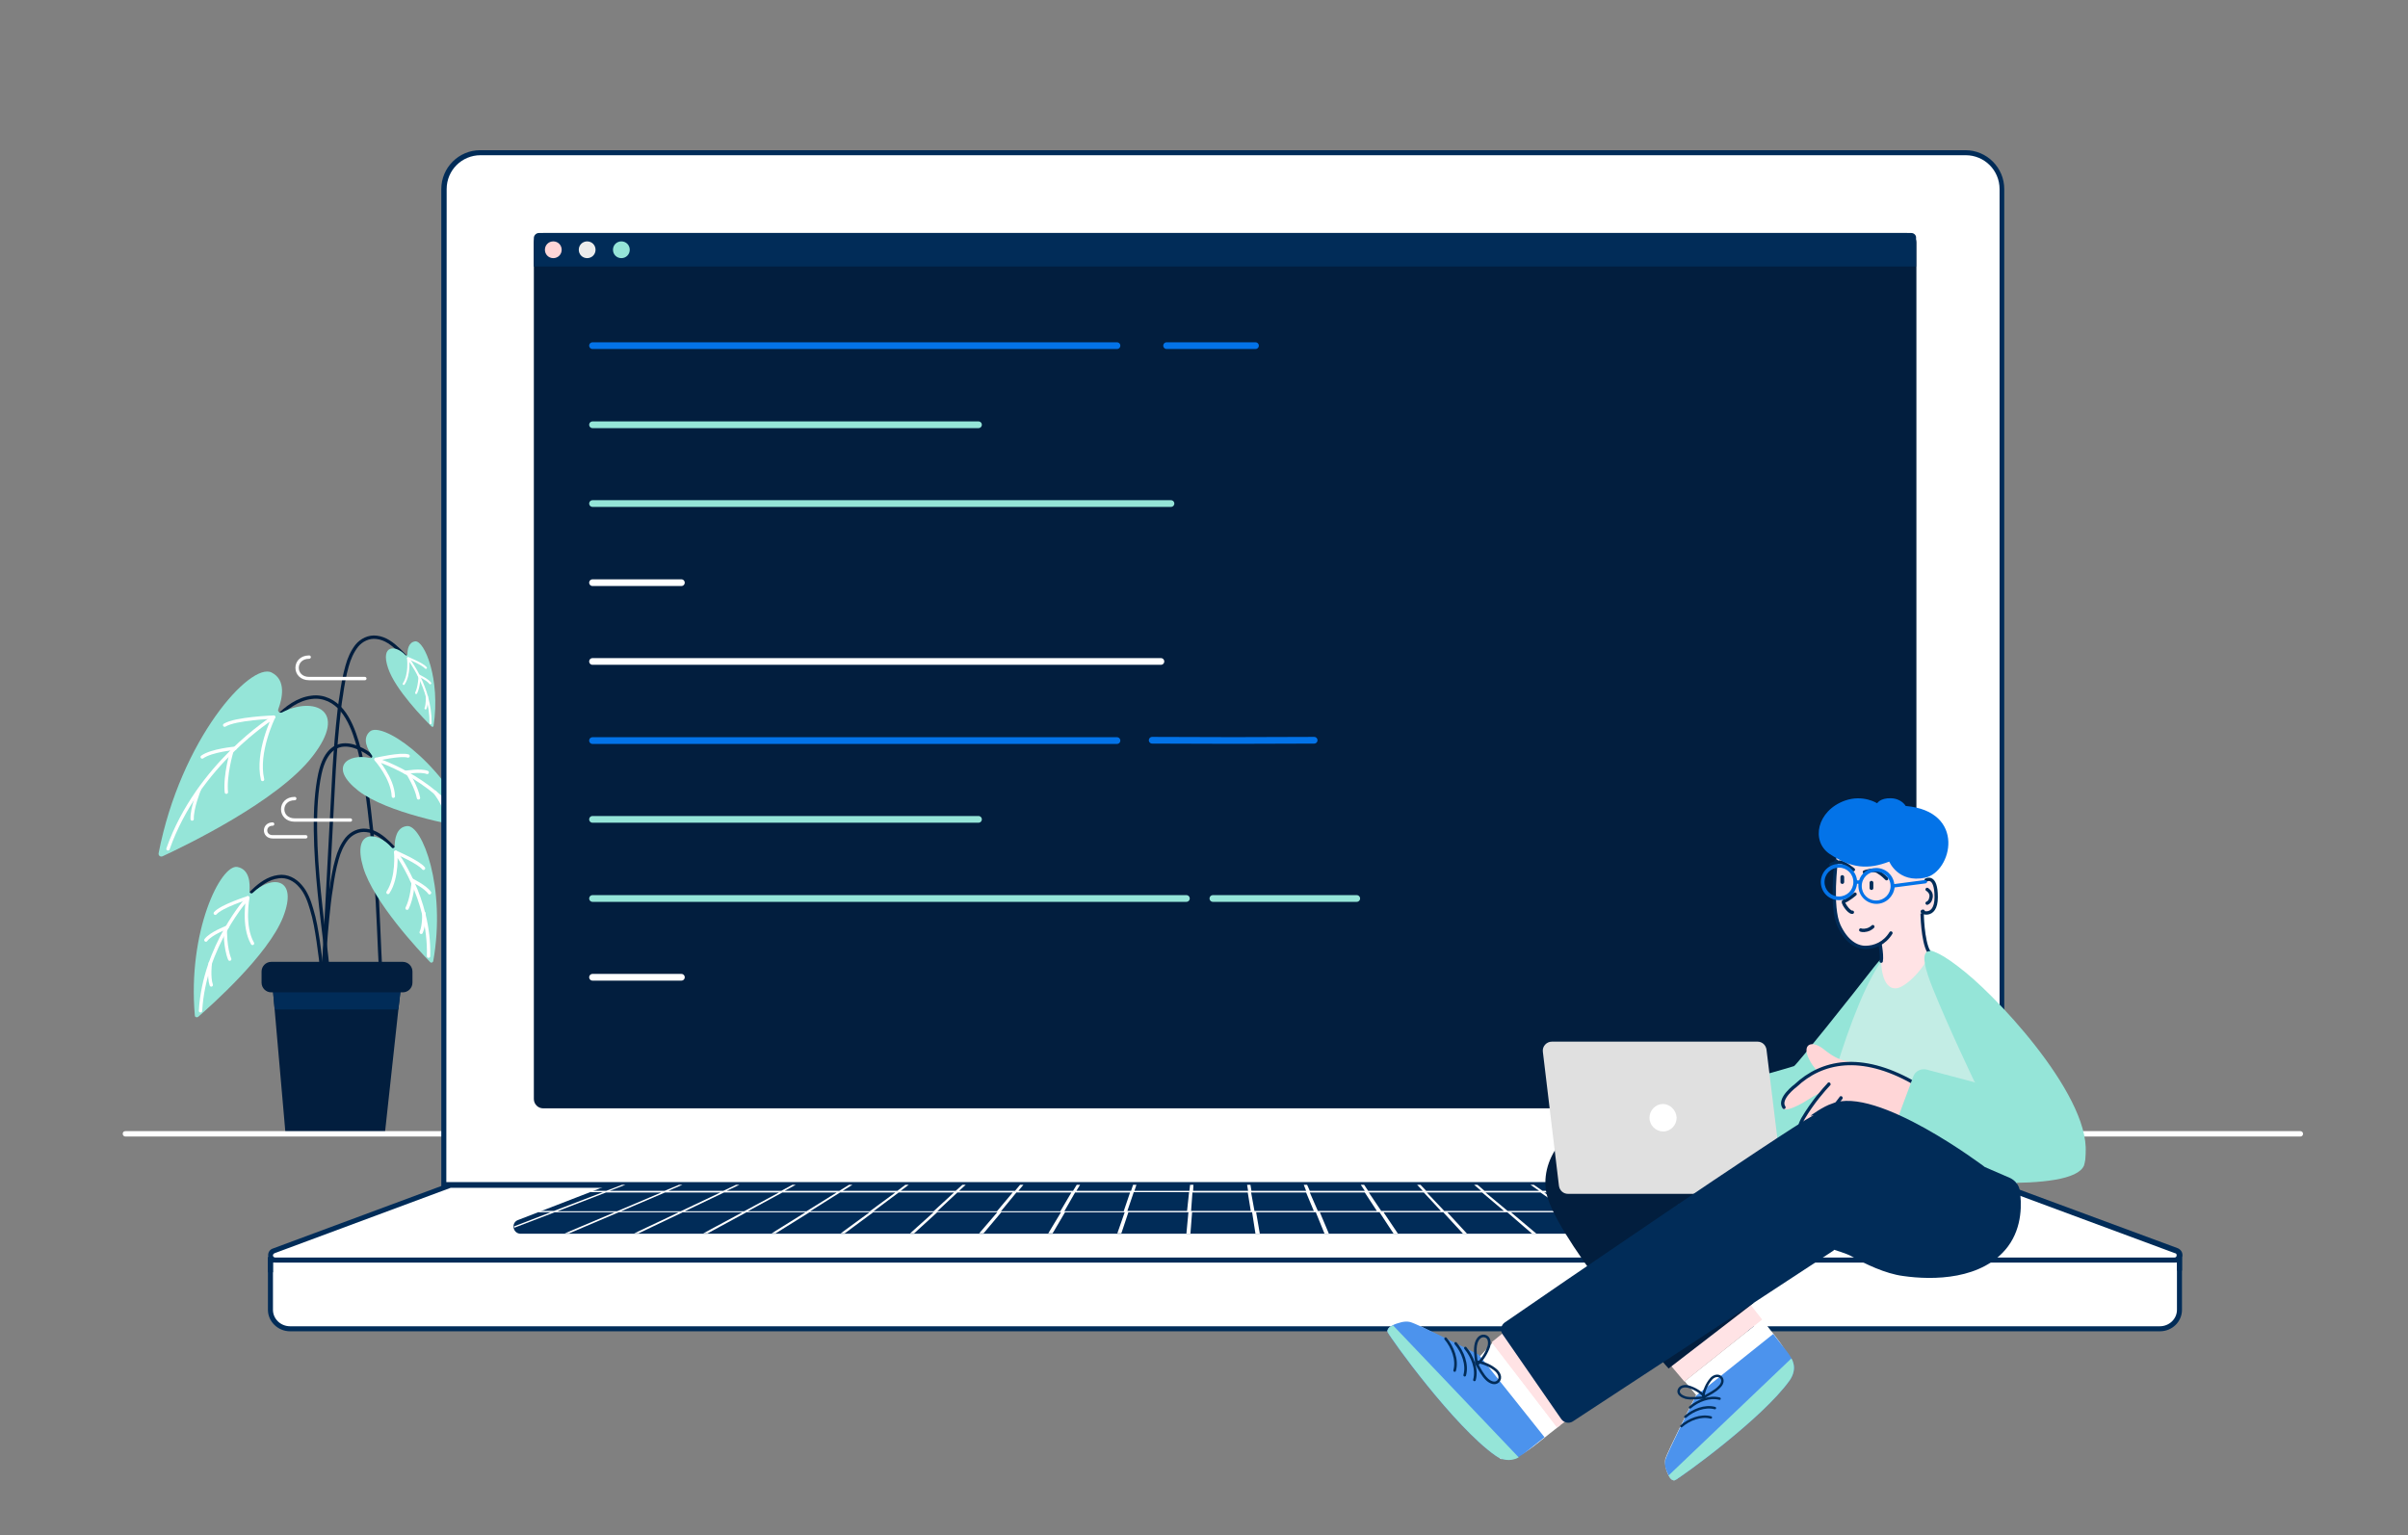 <?xml version="1.0" encoding="utf-8"?>
<!-- Generator: Adobe Illustrator 25.2.1, SVG Export Plug-In . SVG Version: 6.00 Build 0)  -->
<svg id="image" version="1.1" xmlns="http://www.w3.org/2000/svg" xmlns:xlink="http://www.w3.org/1999/xlink" 
  x="0px" y="0px" viewBox="0 0 718.1 457.9" xml:space="preserve">
  <rect x="0" y="0" width="718.1" height="457.9" fill="#808080" stroke="none"/>
  <style type="text/css">
    .st0{fill:none;stroke:#021E3E;stroke-miterlimit:10;}
    .st1{fill:#95E5D8;}
    .st2{fill:none;stroke:#FFFFFF;stroke-linecap:round;stroke-linejoin:round;stroke-miterlimit:10;}
    .st3{fill:none;stroke:#FFFFFF;stroke-linecap:round;stroke-miterlimit:10;}
    .st4{fill:none;stroke:#FFFFFF;stroke-width:0.629;stroke-linecap:round;stroke-linejoin:round;stroke-miterlimit:10;}
    .st5{fill:none;stroke:#FFFFFF;stroke-width:0.629;stroke-linecap:round;stroke-miterlimit:10;}
    .st6{fill:#021E3E;}
    .st7{fill:#012C58;}
    .st8{fill:none;}
    .st9{fill:#FFFFFF;}
    .st10{fill:#FFD6D7;}
    .st11{fill:#ECECEC;}
    .st12{fill:#4C93ED;}
    .st13{fill:none;stroke:#012C58;stroke-width:0.729;stroke-linecap:round;stroke-miterlimit:10;}
    .st14{fill:#FFE3E5;}
    .st15{fill:none;stroke:#012C58;stroke-linecap:round;stroke-miterlimit:10;}
    .st16{fill:#E0E0E0;}
    .st17{fill:#C3EDE5;}
    .st18{fill:none;stroke:#012C58;stroke-width:0.782;stroke-linecap:round;stroke-miterlimit:10;}
    .st19{fill:none;stroke:#012C58;stroke-width:1.119;stroke-linecap:round;stroke-miterlimit:10;}
    .st20{fill:#0373E8;}
    .st21{fill:none;stroke:#012C58;stroke-width:0.746;stroke-linecap:round;stroke-miterlimit:10;}
    .st22{fill:none;stroke:#0373E8;stroke-width:2;stroke-linecap:round;stroke-miterlimit:10;}
    .st23{fill:none;stroke:#95E5D8;stroke-width:2;stroke-linecap:round;stroke-miterlimit:10;}
    .st24{fill:none;stroke:#FFFFFF;stroke-width:2;stroke-linecap:round;stroke-miterlimit:10;}
  </style>
  <path id="TALLO_IZQ_BAJA" class="st0" d="M98.7,331.3c-0.5-6.8-0.9-13.5-1.2-20.3c-0.3-6.8-0.7-13.5-1.4-20.2
    c-0.3-3.3-0.7-6.7-1.2-10s-1-6.5-2-9.7c-0.7-2.4-1.6-4.9-3.3-6.8c-1.6-1.9-4-3.2-6.6-2.8c-3,0.4-5.4,2.2-7.5,4.2
    c-2.3,2.3-4.5,4.7-6.7,7.2c-0.5,0.6-1.1,1.2-1.6,1.9c0,0.1,0,0.1,0.1,0.1"/>
  <g id="bottom-left-leaf">
    <path class="st1" d="M75.4,266.3c-0.4,0.4-1,0.1-1-0.5c0.2-2.4,0-6.5-3.6-7.2c-5-0.9-14.9,19.3-12.7,44.3c0,0.5,0.6,0.7,1,0.4
      c4-3.5,20.8-18.4,25.3-29.7C89.1,261.6,80.9,261,75.4,266.3z"/>
    <path class="st2" d="M59.8,301.5c1.1-19.4,14.1-33.7,14.1-33.7s-1.6,8.4,1.4,13.6"/>
    <path class="st3" d="M60.6,285.6"/>
    <path class="st3" d="M64.9,285.3"/>
    <path class="st2" d="M73.9,267.8c0,0-7.9,2.5-9.7,4.6"/>
    <path class="st2" d="M67.2,277.4c0,0-0.1,5.3,1.3,8.7"/>
    <path class="st2" d="M67.7,276.6c0,0-4.8,1.8-6.3,3.8"/>
    <path class="st2" d="M62.7,287.3c0,0-0.5,4.2,0.3,6.5"/>
  </g>
  <path id="TALLO_IZQ_ALTA" class="st0" d="M114.5,304.4c-0.8-9.3-1.2-18.7-1.6-28s-1-18.6-2-27.9c-0.5-4.6-1-9.2-1.7-13.8
    c-0.6-4.5-1.4-9-2.7-13.4c-1-3.3-2.3-6.7-4.5-9.4s-5.5-4.4-9.1-3.9c-4.1,0.5-7.5,3.1-10.3,5.9c-3.2,3.1-6.2,6.5-9.2,9.9
    c-0.8,0.8-1.5,1.7-2.3,2.6c-0.1,0.1,0,0.2,0.1,0.1"/>
  <g id="top-left-leaf">
    <path class="st1" d="M84.1,212.5c-0.7,0.3-1.4-0.3-1.1-1c1.2-3.2,2.4-8.7-2-10.9c-6.3-3.2-27.1,19.9-33.7,53.9
      c-0.1,0.7,0.5,1.2,1.2,0.9c6.7-3.1,34.5-16.5,44.7-29.8C104.1,211.6,93.4,207.7,84.1,212.5z"/>
    <path class="st2" d="M50.1,253.2c8.9-25.3,31.5-39.3,31.5-39.3s-5.2,10.5-3.3,18.6"/>
    <path class="st3" d="M57.3,232.5"/>
    <path class="st3" d="M63.1,233.8"/>
    <path class="st2" d="M81.6,213.9c0,0-11.4,0.4-14.6,2.4"/>
    <path class="st2" d="M69.1,224.2c0,0-2.1,7-1.6,12.1"/>
    <path class="st2" d="M70.1,223.2c0,0-7,0.6-9.8,2.6"/>
    <path class="st2" d="M59.4,235.6c0,0-2.2,5.4-2.1,8.7"/>
  </g>
  <path id="TALLO_DER_BAJA_1_" class="st0" d="M95.4,309.9c0.5-6,0.8-12.1,1-18.1c0.3-6,0.7-12,1.3-18c0.3-3,0.6-6,1.1-8.9
    c0.4-2.9,0.9-5.8,1.7-8.6c0.6-2.2,1.5-4.3,2.9-6.1c1.4-1.7,3.6-2.8,5.9-2.5c2.7,0.3,4.8,2,6.7,3.8c2.1,2,4,4.2,5.9,6.4
    c0.5,0.5,1,1.1,1.5,1.6c0,0,0,0.1-0.1,0.1"/>
  <g id="bottom-right-leaf">
    <path class="st1" d="M116.8,252.8c0.3,0.4,0.9,0.1,0.9-0.3c0-2.2,0.5-5.8,3.7-6.1c4.5-0.4,11.7,18.3,7.8,40.3
      c-0.1,0.4-0.6,0.6-0.9,0.3c-3.3-3.4-16.9-17.9-20-28.3C105,247.5,112.3,247.7,116.8,252.8z"/>
    <path class="st2" d="M127.8,285.2c0.5-17.3-9.8-31-9.8-31s0.7,7.5-2.3,12"/>
    <path class="st3" d="M128.4,271"/>
    <path class="st3" d="M124.5,270.5"/>
    <path class="st2" d="M118,254.2c0,0,6.8,2.9,8.3,4.8"/>
    <path class="st2" d="M123.2,263.3c0,0-0.3,4.7-1.8,7.6"/>
    <path class="st2" d="M122.8,262.5c0,0,4.1,2,5.3,3.8"/>
    <path class="st2" d="M126.4,272.4c0,0,0.1,3.8-0.8,5.7"/>
  </g>
  <path id="TALLO_DER_MEDIA" class="st0" d="M97.8,291.5c0.5-6-6.6-41.2-2.4-60.7c3.3-15.1,14.9-6.1,16.7-4.3"/>
  <g id="middle-right-leaf">
    <path class="st1" d="M110.4,226.1c0.5,0.1,0.8-0.4,0.5-0.8c-1.3-1.8-3-5-0.6-7.1c3.4-3,20.3,7.8,30.1,27.9c0.2,0.4-0.1,0.8-0.6,0.8
      c-4.7-0.8-24.3-4.4-32.9-11C97.8,228.8,103.7,224.6,110.4,226.1z"/>
    <path class="st2" d="M138.4,245.7c-9.8-14.2-26.3-19.2-26.3-19.2s5,5.6,5.2,11"/>
    <path class="st3" d="M130.5,233.9"/>
    <path class="st3" d="M127,235.8"/>
    <path class="st2" d="M112.2,226.5c0,0,7.2-1.7,9.5-1"/>
    <path class="st2" d="M121.7,230.8c0,0,2.5,4,3.1,7.2"/>
    <path class="st2" d="M120.9,230.4c0,0,4.5-0.8,6.5,0"/>
    <path class="st2" d="M129.7,236.3c0,0,2.3,3,2.8,5.1"/>
  </g>
  <path id="TALLO_DER_BAJA" class="st0" d="M95.4,307c0.5-6,3.7-66.8,4-72.8s0.7-12,1.3-18c0.3-3,0.6-6,1.1-8.9
    c0.4-2.9,0.9-5.8,1.7-8.6c0.6-2.2,1.5-4.3,2.9-6.1c1.4-1.7,3.6-2.8,5.9-2.5c2.7,0.3,4.8,2,6.7,3.8c2.1,2,4,4.2,5.9,6.4
    c0.5,0.5,1,1.1,1.5,1.6c0,0,0,0.1-0.1,0.1"/>
  <g id="top-right-leaf">
    <path class="st1" d="M120.9,195.4c0.2,0.2,0.6,0.1,0.6-0.2c0-1.4,0.3-3.6,2.3-3.9c2.8-0.3,7.6,11.3,5.5,25.2c0,0.3-0.4,0.4-0.6,0.2
      c-2.1-2.1-10.9-11-13-17.5C113.4,192.3,118,192.3,120.9,195.4z"/>
    <path class="st4" d="M128.4,215.7c0.1-10.9-6.7-19.3-6.7-19.3s0.6,4.7-1.3,7.6"/>
    <path class="st5" d="M128.5,206.8"/>
    <path class="st5" d="M126.1,206.5"/>
    <path class="st4" d="M121.7,196.3c0,0,4.3,1.7,5.3,2.9"/>
    <path class="st4" d="M125.1,201.9c0,0-0.1,3-1,4.8"/>
    <path class="st4" d="M124.9,201.5c0,0,2.6,1.2,3.4,2.3"/>
    <path class="st4" d="M127.3,207.7c0,0,0.1,2.4-0.4,3.6"/>
  </g>
  <g id="Computadora.Maceta.lineafondo">
    <g id="MACETA">
      <polygon id="FONDO" class="st6" points="80.9,290 81.9,301.1 85.2,338.8 114.7,338.8 118.8,301.1 120.1,290 		"/>
      <polygon id="SOMBRA" class="st7" points="80.9,290 81.9,301.1 118.8,301.1 120.1,290 		"/>
      <path id="BORDE" class="st6" d="M80.9,296h39.2c1.6,0,2.9-1.3,2.9-2.9v-3.3c0-1.6-1.3-2.9-2.9-2.9H80.9c-1.6,0-2.9,1.3-2.9,2.9
        v3.3C78,294.7,79.3,296,80.9,296z"/>
    </g>
    <g>
      <line id="LINEA_FONDO_1_" class="st8" x1="37.4" y1="338.3" x2="686" y2="338.3"/>
      <path class="st9" d="M686,339H37.4c-0.4,0-0.8-0.3-0.8-0.8s0.3-0.8,0.8-0.8H686c0.4,0,0.8,0.3,0.8,0.8S686.4,339,686,339z"/>
    </g>
    <g id="COMPUTADORA">
      <g>
        <path id="Vector_2_" class="st9" d="M354,375.9H80.7v14.8c0,3.1,2.6,5.6,5.9,5.6h557.6c3.2,0,5.9-2.5,5.9-5.6v-13.3v-1.6H354"/>
        <path class="st7" d="M644.1,397.1H86.5c-3.6,0-6.6-2.9-6.6-6.4v-15.6h570.8v15.6C650.7,394.2,647.8,397.1,644.1,397.1z
            M81.4,376.6v14.1c0,2.7,2.3,4.9,5.1,4.9h557.6c2.8,0,5.1-2.2,5.1-4.9v-14.1H81.4z"/>
      </g>
      <g>
        <path id="Vector_2_2_" class="st9" d="M648.5,375.9H82.2c-1.7,0-2.1-2.2-0.5-2.8l52.6-19.5h462l52.7,19.5
          C650.6,373.7,650.1,375.9,648.5,375.9"/>
        <path class="st7" d="M648.5,376.6H82.2c-1.1,0-2-0.8-2.2-1.8c-0.2-1.1,0.4-2.1,1.4-2.4l52.8-19.6h462.5l52.7,19.5
          c1,0.4,1.6,1.4,1.4,2.4C650.5,375.9,649.6,376.6,648.5,376.6z M134.4,354.3l-52.5,19.5c-0.5,0.2-0.5,0.6-0.5,0.7
          c0,0.3,0.3,0.6,0.7,0.6h566.3c0.5,0,0.7-0.3,0.7-0.6c0-0.1,0.1-0.6-0.5-0.7L596,354.3H134.4z"/>
      </g>
      <g>
        <path id="Vector_4_2_" class="st9" d="M586.2,45.5H143.3c-6,0-10.9,4.9-10.9,10.9v296.9h464.7V56.4
          C597.1,50.4,592.2,45.5,586.2,45.5z"/>
        <path class="st7" d="M597.8,354.1H131.6V56.4c0-6.4,5.2-11.6,11.6-11.6h442.9c6.4,0,11.6,5.2,11.6,11.6v297.7H597.8z
            M133.1,352.6h463.2V56.4c0-5.6-4.5-10.1-10.1-10.1H143.3c-5.6,0-10.1,4.5-10.1,10.1L133.1,352.6L133.1,352.6z"/>
      </g>
      <path id="Vector_5_1_" class="st6" d="M568.7,69.5H162c-1.5,0-2.8,1.2-2.8,2.8v255.5c0,1.5,1.2,2.8,2.8,2.8h406.7
        c1.5,0,2.8-1.2,2.8-2.8V72.3C571.5,70.8,570.2,69.5,568.7,69.5z"/>
      <path id="Vector_6_1_" class="st7" d="M570,69.5H160.7c-0.8,0-1.5,0.7-1.5,1.5v8.5h412.2V71C571.5,70.2,570.8,69.5,570,69.5z"/>
      <path id="Vector_7_1_" class="st10" d="M167.5,74.5c0,1.4-1.1,2.5-2.5,2.5s-2.5-1.1-2.5-2.5s1.1-2.5,2.5-2.5
        S167.5,73.1,167.5,74.5z"/>
      <path id="Vector_8_1_" class="st11" d="M177.6,74.5c0,1.4-1.1,2.5-2.5,2.5s-2.5-1.1-2.5-2.5s1.1-2.5,2.5-2.5
        S177.6,73.1,177.6,74.5z"/>
      <path id="Vector_9_1_" class="st1" d="M187.8,74.5c0,1.4-1.1,2.5-2.5,2.5s-2.5-1.1-2.5-2.5s1.1-2.5,2.5-2.5S187.8,73.1,187.8,74.5
        z"/>
      <g>
        <line class="st8" x1="650" y1="374.4" x2="650" y2="378.9"/>
        <rect x="649.2" y="374.4" class="st7" width="1.5" height="4.6"/>
      </g>
      <g>
        <line class="st8" x1="80.7" y1="374.9" x2="80.7" y2="379.5"/>
        <rect x="79.9" y="374.9" class="st7" width="1.5" height="4.6"/>
      </g>
      <path id="Vector_3_1_" class="st7" d="M154.5,363.9l26.9-10.4H541l26.9,10.4c2.2,0.8,1.6,4.1-0.8,4.1H155.3
        C152.9,368,152.3,364.7,154.5,363.9z"/>
    </g>
  </g>
  <path id="keyboard-lines" class="st9" d="M561.8,361.5l-0.7-0.3c-0.2,0-0.4-0.1-0.6-0.1H544l-13.5-5.5h15.1c0.3,0,0.2-0.1,0-0.2
    s-0.7-0.2-1-0.2h-15.1l-4.4-1.8h-1l4.4,1.8h-16.3l-4-1.8h-1l3.9,1.8h-16.4l-3.5-1.8h-1l3.5,1.8h-16.3l-3-1.8h-1l3,1.8H460l-2.6-1.8
    h-1l2.6,1.8h-16.3l-2.1-1.8h-1l2.1,1.8h-16.4l-1.7-1.8h-1l1.7,1.8H408l-1.2-1.8h-1l1.2,1.8h-16.4l-0.8-1.8h-1l0.7,1.8h-16.3
    l-0.3-1.8h-1l0.3,1.8h-16.4l0.1-1.8h-1l-0.2,1.8h-16.4l0.6-1.8h-1l-0.6,1.8H321l1.1-1.8h-1l-1.1,1.8h-16.3l1.5-1.8h-1l-1.5,1.8H286
    l2-1.8h-1l-2,1.8h-16.4l2.4-1.8h-1l-2.4,1.8h-16.3l2.9-1.8h-1l-2.9,1.8H234l3.3-1.8h-1l-3.3,1.8h-16.3l3.8-1.8h-1l-3.8,1.8h-16.4
    l4.2-1.8h-1l-4.3,1.8h-16.4l4.7-1.8h-1l-4.7,1.8h-4l-1,0.4h4l-14.6,5.6h-3.9l-1,0.4h3.9l-10.9,4.2c0,0.1,0,0.3,0.1,0.4l12-4.6h17.9
    l-14.9,6.3h1.3l14.8-6.3h17.9l-13.3,6.3h1.3l13.2-6.3h17.8l-11.7,6.3h1.3l11.6-6.3h17.6l-10.1,6.3h1.2l10.1-6.3h17.9l-8.6,6.3h1.2
    l8.5-6.3h18l-7,6.3h1.2l6.9-6.3h17.9l-5.4,6.3h1.3l5.3-6.3h17.8l-3.8,6.3h1.3l3.7-6.3h17.8l-2.2,6.3h1.2l2.1-6.3h17.9l-0.6,6.4h1.2
    l0.5-6.4h17.9l1,6.4h1.3l-1.1-6.4h17.8l2.6,6.4h1.3l-2.7-6.4h17.8l4.2,6.4h1.3l-4.3-6.4h17.8l5.9,6.4h1.2l-5.9-6.4h17.9l7.4,6.4h1.3
    l-7.6-6.4h17.8l9.1,6.4h1.3l-9.2-6.4h17.9l10.7,6.4h1.2l-10.8-6.4h17.8l12.3,6.4h1.2l-12.4-6.4h17.9l14,6.4h1.2l-14.1-6.4h17.8
    l15.6,6.4h1.3l-15.7-6.4h16.6C561.7,361.6,561.8,361.6,561.8,361.5z M184,361.3h-17.8l14.5-5.6h16.5L184,361.3z M203,361.3h-17.8
    l13.1-5.6h16.5L203,361.3z M221.9,361.3h-17.7l11.7-5.6h16.4L221.9,361.3z M240.5,361.3H223l10.3-5.6h16.2L240.5,361.3z
      M259.4,361.3h-17.8l8.9-5.6H267L259.4,361.3z M278.4,361.3h-17.9l7.5-5.6h16.5L278.4,361.3z M297.3,361.3h-17.8l6-5.6H302
    L297.3,361.3z M316.2,361.3h-17.7l4.6-5.6h16.4L316.2,361.3z M335.1,361.3h-17.7l3.2-5.6H337L335.1,361.3z M354,361.2h-17.8l1.9-5.6
    h16.5L354,361.2z M355.2,361.2l0.4-5.5h16.5l0.9,5.5H355.2z M374.1,361.2l-1-5.5h16.4l2.3,5.5H374.1z M393,361.2l-2.4-5.5H407
    l3.6,5.5H393z M411.9,361.2l-3.7-5.5h16.4l5.1,5.5H411.9z M430.7,361.2l-5.2-5.5H442l6.5,5.5H430.7z M449.6,361.2l-6.6-5.5h16.4
    l7.9,5.5H449.6z M468.5,361.2l-8-5.5H477l9.3,5.5H468.5z M487.4,361.2l-9.3-5.5h16.4l10.7,5.5H487.4z M506.2,361.2l-10.7-5.5H512
    l12,5.5H506.2z M525.1,361.2l-12.1-5.5h16.4l13.4,5.5H525.1z"/>
  <g id="zapato_derecho_1_">
    <path id="Vector_57_3_" class="st9" d="M499.5,441.5c1.6-0.6,34-27.9,33.9-32c0.4-6.4-1.6-7.8-7.9-15.9L502.4,412l3.4,4.1
      c0,0-8.7,17.1-9.2,19.2C496.2,437.6,497.9,442.1,499.5,441.5z"/>
    <path id="Vector_58_3_" class="st12" d="M499.5,441.5c1.5-0.6,26.3-18.5,34.3-29.9c1-1.5,1.5-3.3,1-5c-0.6-2.3-2.6-4.2-6-8.7
      l-23,18.4c0,0-8.7,17.1-9.2,19.2c-0.2,0.8-0.1,2,0.3,3C497.5,440.2,498.5,441.8,499.5,441.5z"/>
    <path id="Vector_61_12_" class="st13" d="M504,419.8c2.3-2,5.8-3.4,8.8-2.6"/>
    <path id="Vector_61_11_" class="st13" d="M502.6,422.6c2.3-2,5.8-3.4,8.8-2.6"/>
    <path id="Vector_61_10_" class="st13" d="M501.4,425.4c2.3-2,5.8-3.4,8.8-2.6"/>
    <path id="Vector_66_3_" class="st13" d="M502.7,416.9c1.8,0.4,3.6,0,5.4,0c0.2,0,0.2-0.2,0.2-0.3c0,0,0,0,0-0.1
      c-1.2-1.3-3-2.4-4.8-2.9c-1.1-0.3-2.6-0.1-2.9,1.2C500.4,415.9,501.7,416.6,502.7,416.9z"/>
    <path id="Vector_67_3_" class="st13" d="M513.2,410.8c-1-0.9-2.4-0.2-3,0.6c-1.2,1.4-2,3.3-2.3,5.1l0,0c0,0.1,0.2,0.3,0.3,0.2
      c1.5-0.9,3.3-1.7,4.5-3C513.5,413,514.1,411.7,513.2,410.8z"/>
    <path class="st1" d="M497.6,440.1c0.5,1,1.3,1.7,1.9,1.4c1.5-0.6,26.3-18.5,34.3-29.9c1-1.5,1.5-3.3,1-5c-0.1-0.5-0.3-1-0.6-1.4
      L497.6,440.1z"/>
  </g>
  <g id="Pierna_derecha_1_">
    <path id="Vector_56_4_" class="st14" d="M525.5,393.6c-7.2-9.3-15.1-19.1-15.1-19.1l-23.8,19l15.7,18.6"/>
    <path id="Vector_23_1_" class="st6" d="M461,355c1.6,12.4,32.2,48.2,35.8,52.3c0.5,0.6,0.8,0.9,0.8,0.9l25.3-19.5l-0.3-0.4
      l-22.3-29.2l66.5,6.7l-17.2-19.4c0,0-2,1.2-6.3,0.6c-14.6-2.1-55.8-14.2-63.6-13.8C469.7,333.7,459.5,343.7,461,355z"/>
  </g>
  <g id="Brazo_derecho_1_">
    <path id="Vector_24_1_" class="st10" d="M551.8,309.3c-3.4,13.2-10,28.9-12.8,31.4c-3.5,3.2-26.1,8.6-27.2,8.7
      c-2.8,0.2-7.9-19.9-4.9-20.3c4.5-0.5,20.9-1,21.9-2c1.1-1,8.2-9.6,15.5-19.3C549.4,301.2,553.9,301.1,551.8,309.3z"/>
    <path id="Vector_25_1_" class="st10" d="M514,348.4c-0.3,0.1-5.1,2.4-8,3.2c-2.1,0.6-8.5,2.1-9.4-0.3c-0.6-1.6,3-2.9,5.6-3.9
      c1.3-0.5,3-1.9,2.6-2.8c-0.7-1.5-4.1-0.1-6.4,1.1c-4.4,2.4-9.4,6.3-12,4.1c-1-0.9-0.7-1.9,1.1-3.3c-2.8,1.7-5.8,3-6.9,2.1
      c-0.7-0.5-0.7-1.2-0.3-1.9c-0.9,0.3-1.6,0.2-2.1-0.4c-0.9-0.9-0.4-2.4,0.6-3.8c-0.3-0.1-0.6-0.2-0.8-0.5c-1.8-3,7.9-11,11.1-11.8
      c9.7-2.1,19.9-1.4,19.9-1.4C512.9,332.1,514,348.4,514,348.4z"/>
    <path id="Vector_26_1_" class="st15" d="M500.1,339.1c-2.3,0.3-7.9,3.8-9.8,5.1c-2.5,1.5-6.9,5.7-0.5,6.3"/>
    <path id="Vector_27_2_" class="st15" d="M498.3,335C498.4,335,498.4,334.9,498.3,335c-2.6,0.6-5.2,1.3-7.6,2.4
      c-2.6,1.3-6.1,4.3-8.1,6.3c-1.2,1.2-4.9,4.4-0.3,5.1"/>
    <path id="Vector_28_2_" class="st15" d="M495.7,331.3c-2.5,0.5-4.6,0.8-6.9,2.1c-3,1.7-5.8,4.6-6.8,5.6c-1.1,1.1-5.4,5.3-3.9,7.3"
      />
    <path id="Brazo_derecho_x5F_2_1_" class="st1" d="M510.3,327.3l7.6,21.9c0.3,1,1.3,1.5,2.3,1.3c6.1-1.2,26.4-5.3,30.8-9.9
      c5.2-5.4,15.3-33.5,18.4-47.2c3.1-13.7-3.9-13.5-10.5-5s-23,29.1-23.9,29.6c-0.7,0.3-17.4,5-23.3,6.6
      C510.5,325,509.9,326.2,510.3,327.3z"/>
  </g>
  <g id="Computadora_pequeña">
    <path id="Vector_29_1_" class="st16" d="M529,356.1h-61.4c-1.4,0-2.5-1-2.7-2.4l-4.8-40c-0.2-1.6,1.1-3,2.7-3h61.3
      c1.4,0,2.5,1,2.7,2.4l4.9,40C531.9,354.6,530.6,356.1,529,356.1z"/>
    <path id="Vector_30_1_" class="st9" d="M500,333.4c0,2.2-1.8,4.1-4,4.1s-4.1-1.8-4.1-4.1c0-2.2,1.8-4.1,4-4.1
      S499.9,331.2,500,333.4z"/>
  </g>
  <g id="Tronco_y_cuello_1_">
    <path id="Vector_31_1_" class="st17" d="M601.6,357c-0.2,0.2-59.5-12.8-60-13.5c-0.8-1,9.8-45.6,21-58.9c2.8-3.3,11.7-3.1,15.7,0.3
      C598,301.5,602.1,356.4,601.6,357z"/>
    <path id="Vector_32_1_" class="st14" d="M565.3,294.8c2.7,0,8.1-5.4,10-9.8c0.1-0.3-0.6-3.3-1.2-7c-0.4-2.2-0.8-4.7-1-7l-14.2,4.7
      c0,0,1.8,4.7,2.1,8.7c0,0.3,0,0.7,0,1c0,0,0,0.1,0,0.2C560.9,287.4,561.1,294.9,565.3,294.8z"/>
    <path class="st15" d="M573.2,272.2c0,0,0.1,8.5,2,11.7"/>
    <path class="st15" d="M560.3,279.6c0,0,1.1,5.2,0.7,7.1"/>
  </g>
  <path id="Brazo_izquierdo_y_hombro" class="st1" d="M621.4,347c5.1-16.1-23.6-47.5-35.3-57c-13.5-11-14.2-6.4-9.8,4.6
    c4.6,11.5,12.5,28,12.5,28S618.7,355.8,621.4,347z"/>
  <g id="Brazo_izquierdo_hasta_codo">
    <path id="Vector_34_1_" class="st10" d="M557.5,317.8c-6.6-1.4-8.5-0.7-13.6-4.8c-3.3-2.7-6.4-1.8-4.7,2.3
      c2.8,6.6,11,10.3,14.2,10.6L557.5,317.8z"/>
    <path id="Vector_35_1_" class="st10" d="M574.8,325.3c0,0-7.2-4.7-14.2-6.8c-4.8-1.5-15.6-3.5-26.7,6.5c-2.6,2.4-4.7,7.7,1,5.3
      c4.1-1.7,6.2-4,8.7-4.5c0,0-1.8,7,0.7,9.6c1.1,1.1,4.2,4.2,7,6.2c0,0,0.6-0.5,1.3-1.2c0,0,2.6,2.2,7.6,2L574.8,325.3z"/>
    <path id="Vector_36_1_" class="st10" d="M555.8,317.8c-2.4,1.1-7.5,3.4-10.9,6.7c-3.9,3.7-10.2,11.9-7.5,14.8
      c2.1,2.1,4.8-0.8,4.8-0.8s-2,4,0.3,5.4c2.1,1.3,4.1-1.1,4.1-1.1s-0.8,2.6,1.4,3.5c2.7,1.1,3.8-4.6,7.5-5.8
      C556.3,340.3,555.8,317.8,555.8,317.8z"/>
    <path id="Vector_38_8_" class="st15" d="M542.9,344.1c-2.9-1.1-0.6-5.7-0.6-5.7c2.5-5.2,5.3-9.2,6.7-10.9c0,0,0-0.1,0,0"/>
    <path id="Vector_38_7_" class="st15" d="M548.2,346.1c-2.9-1.1-0.6-5.7-0.6-5.7c2.5-5.2,5.3-9.2,6.7-10.9c0,0,0-0.1,0,0"/>
    <path id="Vector_38_6_" class="st15" d="M537.8,339.3c-2.8-1.3-0.1-5.7-0.1-5.7c2.9-4.9,6.2-8.6,7.7-10.2c0,0,0-0.1,0,0"/>
    <path id="Vector_38_4_" class="st15" d="M532,330.3c-1.8-2.6,3.5-6.5,3.5-6.5c7.8-7.3,19.4-9.7,34.9-1"/>
    <path id="Vector_41_1_" class="st1" d="M570.6,321l-9.4,25.3c-0.7,1.9,0.6,4,2.6,4.2c13.1,1.5,54.3,5.7,57.7-2.9
      c4.8-16.5-32-24.6-32-24.6l-15.1-4C572.8,318.7,571.2,319.5,570.6,321z"/>
  </g>
  <g id="left-feet">
    <path id="Vector_57_2_" class="st9" d="M413.8,397.3c0.6,1.7,29.9,35.6,33.8,37.9c6.1,0.2,8.9-3.3,17.6-10l-19.9-24.9l-4.3,4.6
      c0,0-18.4-10.2-20.7-10.8C418,393.7,413.2,395.6,413.8,397.3z"/>
    <path id="Vector_58_2_" class="st12" d="M413.8,397.3c0.6,1.6,19.8,28.2,32.1,36.8c1.6,1.1,3.5,1.6,5.4,1.1
      c2.5-0.7,4.5-2.8,9.3-6.5L441,404.1c0,0-18.3-9.3-20.6-9.8c-0.9-0.2-2.1-0.1-3.2,0.3C415.2,395.1,413.5,396.2,413.8,397.3z"/>
    <path id="Vector_61_9_" class="st18" d="M437,402.1c2.1,2.5,3.6,6.3,2.7,9.5"/>
    <path id="Vector_61_8_" class="st18" d="M434.1,400.7c2.1,2.5,3.6,6.3,2.7,9.5"/>
    <path id="Vector_61_7_" class="st18" d="M431.1,399.3c2.1,2.5,3.6,6.3,2.7,9.5"/>
    <path id="Vector_66_2_" class="st18" d="M440.2,400.7c-0.5,1.9-0.1,3.9,0.1,5.8c0,0.2,0.2,0.3,0.4,0.2c0,0.1,0.1,0.1,0.1,0
      c1.4-1.3,2.6-3.3,3.2-5.1c0.3-1.2,0.2-2.8-1.3-3.1C441.3,398.3,440.5,399.6,440.2,400.7z"/>
    <path id="Vector_67_2_" class="st18" d="M446.8,412c1-1.1,0.2-2.5-0.7-3.3c-1.5-1.3-3.6-2.2-5.5-2.5c-0.1,0-0.1,0.1-0.1,0.1
      c-0.2,0.1-0.3,0.2-0.2,0.4c0.9,1.6,1.8,3.5,3.2,4.8C444.4,412.3,445.8,413,446.8,412z"/>
    <path class="st1" d="M415.4,395.3c-1.1,0.6-1.8,1.3-1.5,2.1c0.6,1.6,19.8,28.2,32.1,36.8c1.6,1.1,3.5,1.6,5.4,1.1
      c0.5-0.1,1-0.3,1.5-0.6L415.4,395.3z"/>
  </g>
  <g id="PANTORILLA_PIERNA_IZQ">
    <g id="Pierna_izquierda_2_">
      <path id="Vector_56_1_" class="st14" d="M464.2,425.6c10.2-7.5,20.8-15.7,20.8-15.7l-19.8-26l-20.3,16.4"/>
    </g>
    <g id="Pierna_izquierda_1_">
      <path id="Vector_56_3_" class="st14" d="M464.4,425.8c10.1-7.6,20.8-15.8,20.8-15.8l-20-26L445,400.6"/>
      <path id="Vector_68_1_" class="st7" d="M448.1,398l17.5,25.3c0.8,1.1,2.3,1.4,3.4,0.7l77.8-51c0,0,11.7-17.6,6.3-32.1
        c-5.1-13.8-12.7-8-12.7-8c-7.9,4.2-79.6,53.2-91.7,61.6C447.6,395.3,447.3,396.9,448.1,398z"/>
    </g>
  </g>
  <path id="MUSLO_PIERNA_IZQ" class="st7" d="M599.5,351.4l-7.6-3.3c0,0-32.3-24.5-45.6-18.9c-2.6,0.8-6.4,3.6-6.4,3.6
    c16.1-2.6,11.6,32.3,6.8,39.9c0,0,4,1.2,5.4,2c4.1,2.3,10.1,5.2,15.4,5.9c8.9,1.3,23.8,1.2,31.3-8.8c4.4-5.9,4.1-13.1,3.5-16.9
    C602,353.4,600.9,352.1,599.5,351.4z"/>
  <g id="head">
    <path class="st14" d="M574.1,262.3l-0.5-1.9l-7.9-5.6l-1.4,2.9c-2.9-5.3-7.5-9.4-11.1-9.4c-5.5,0-6.3,10-6.3,18.6
      c0,8.5,3.6,15.5,10,15.5c3.3,0,6.3-2.5,8.1-6.3c1.2-2.3,8.5-3.8,8.5-3.8l-0.1-0.1c1.1,0.3,3.6,0,3.6-4.6
      C577.1,260.5,574.1,262.3,574.1,262.3z"/>
    <path class="st15" d="M547.6,256.8c0,0-1.8,13.7,0.8,19.3c2.2,4.7,5.2,6.5,7.9,6.5s5.7-1.2,7.6-4.3"/>
    <path class="st15" d="M553.2,266.7c0,0-2.5,2.1-3.3,2.1c-0.8,0.1,1.5,3.5,2.5,3.3"/>
    <path class="st15" d="M554.9,277.4c0,0,0.6,0.3,1.8,0s1.8-1,1.8-1"/>
    <path class="st15" d="M546,257.9c0,0,1.6-1,3-0.7s3.7,2.2,3.7,2.2"/>
    <path class="st15" d="M556,260.1c0,0,2.5-1,4-0.1c1.4,0.8,2.6,2.1,2.6,2.1"/>
    <line class="st19" x1="549.4" y1="261.6" x2="549.4" y2="263.1"/>
    <line class="st19" x1="558.1" y1="263.3" x2="558.1" y2="264.9"/>
    <path class="st20" d="M545.6,254.7c6.6,4.4,11.5,4.7,17.8,2.3c0,0,2.7,6.5,10.7,4.8s12.4-19.8-5.8-21.4c0,0-1.2-2.2-4.4-2.3
      s-4.1,1.5-4.1,1.5s-4.2-2.7-9.6-0.8C541.8,241.8,540,250.9,545.6,254.7z"/>
    <path class="st15" d="M574.4,262.5c0,0,3-1.8,3,5.1s-5.4,4.2-3.9,4.2"/>
    <path class="st21" d="M573.8,272.4"/>
    <path class="st15" d="M574.7,265.3c0,0,1.3,0.7,1.2,2.1c-0.2,1.4-0.7,1.8-1.2,2"/>
    <path class="st20" d="M574,262.5l-9.1,1.2c-0.3-2.7-2.6-4.8-5.4-4.8c-2.4,0-4.4,1.5-5.1,3.7h-0.6c-0.3-2.7-2.6-4.9-5.4-4.9
      c-3,0-5.4,2.4-5.4,5.4s2.4,5.4,5.4,5.4c2.8,0,5.1-2.1,5.4-4.9h0.4c0,0.2,0,0.4,0,0.6c0,3,2.4,5.4,5.4,5.4c2.8,0,5.1-2.2,5.4-4.9
      l9.2-1.2c0.3,0,0.5-0.3,0.5-0.6C574.6,262.7,574.3,262.5,574,262.5z M548.4,267.4c-2.4,0-4.3-1.9-4.3-4.3s1.9-4.3,4.3-4.3
      c2.4,0,4.3,1.9,4.3,4.3S550.8,267.4,548.4,267.4z M559.5,268.6c-2.4,0-4.3-1.9-4.3-4.3s1.9-4.3,4.3-4.3s4.3,1.9,4.3,4.3
      S561.9,268.6,559.5,268.6z"/>
  </g>
  <g id="code-lines">
    <line id="code-1-1" class="st22" x1="176.7" y1="103.1" x2="333.1" y2="103.1"/>
    <line id="code-1-2" class="st22" x1="347.9" y1="103.1" x2="374.4" y2="103.1"/>
    <line id="code-2" class="st23" x1="176.7" y1="126.7" x2="291.8" y2="126.7"/>
    <line id="code-3" class="st23" x1="176.7" y1="150.2" x2="349.2" y2="150.2"/>
    <line id="code-4" class="st24" x1="176.7" y1="173.8" x2="203.2" y2="173.8"/>
    <line id="code-5" class="st24" x1="176.7" y1="197.3" x2="346.2" y2="197.3"/>
    <line id="code-6-1" class="st22" x1="176.7" y1="220.9" x2="333.1" y2="220.9"/>
    <path id="code-6-2" class="st22" d="M343.6,220.8c16.2,0.1,32.2,0.1,48.3,0"/>
    <line id="code-7" class="st23" x1="176.7" y1="244.4" x2="291.8" y2="244.4"/>
    <line id="code-8-1" class="st23" x1="176.7" y1="268" x2="353.8" y2="268"/>
    <line id="code-8-2" class="st23" x1="361.7" y1="268" x2="404.6" y2="268"/>
    <line id="code-9" class="st24" x1="176.7" y1="291.5" x2="203.2" y2="291.5"/>
  </g>
  <g id="wind">
    <path id="wind-3" class="st3" d="M108.8,202.4c0,0-12.6,0-16.6,0c-4.8,0-4.8-6.4,0-6.4"/>
    <path id="wind-2" class="st3" d="M104.5,244.6c0,0-12.6,0-16.6,0c-4.8,0-4.8-6.4,0-6.4"/>
    <path id="wind-1" class="st3" d="M91.2,249.6c0,0-7.5,0-9.9,0c-2.8,0-2.8-3.8,0-3.8"/>
  </g>
</svg>